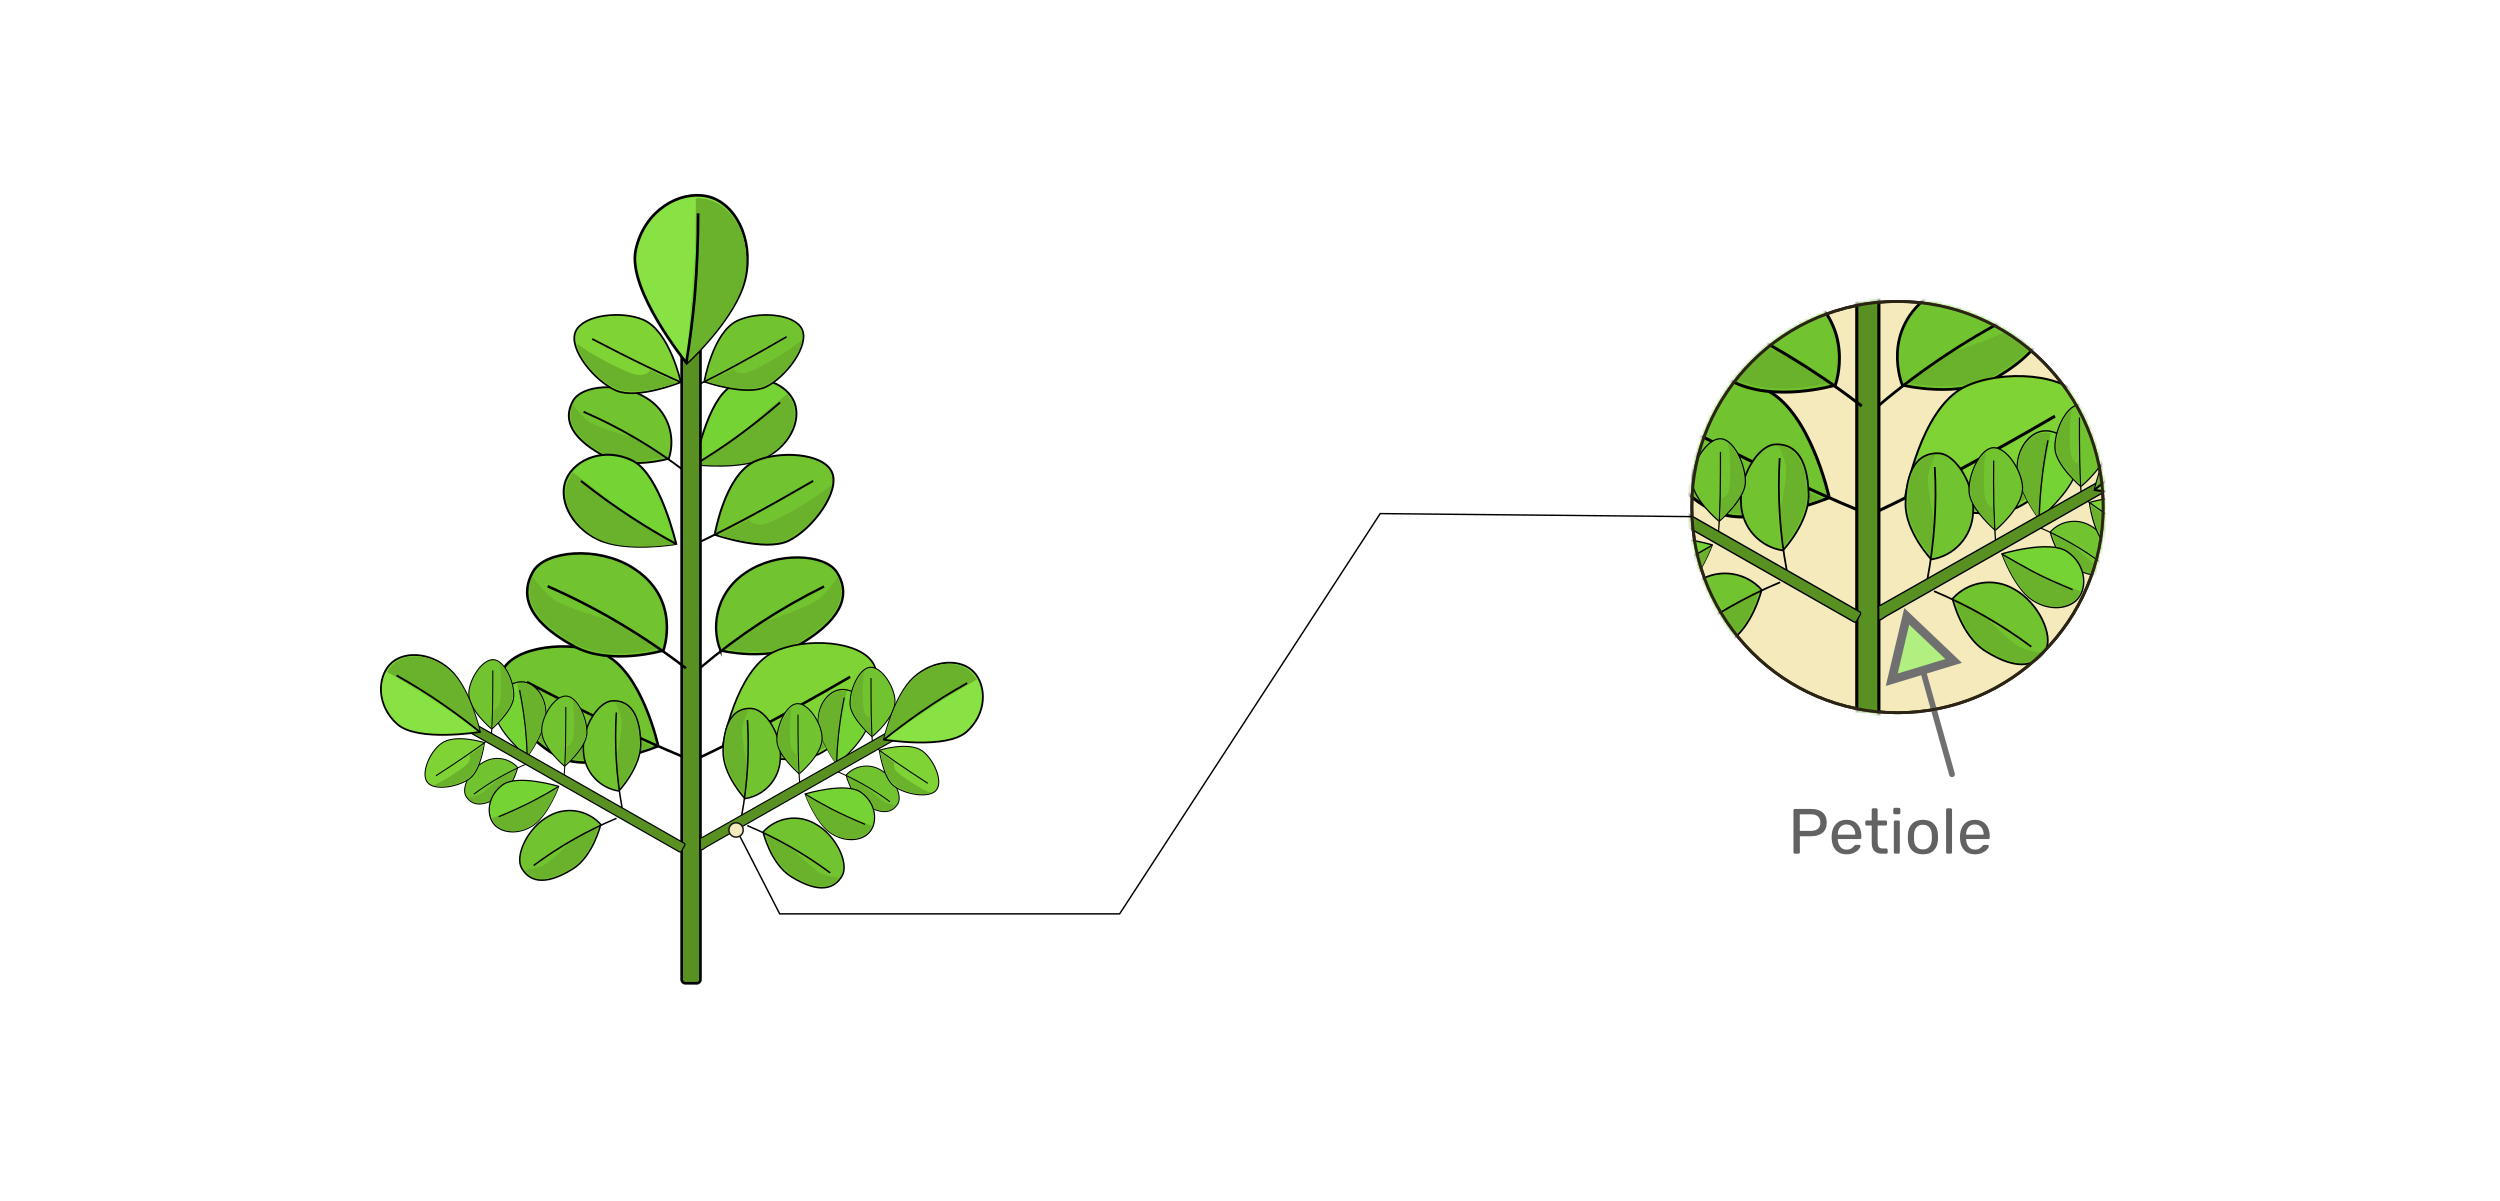 <svg width="860" height="413" viewBox="0 0 860 413" fill="none" xmlns="http://www.w3.org/2000/svg">
<g filter="url(#filter0_d)">
<path d="M850.75 3.796H3.75V403.796H850.75V3.796Z" fill="white"/>
</g>
<path d="M846.75 3.796H7.75V401.796H846.75V3.796Z" fill="white"/>
<path d="M247.81 223.767C247.81 223.767 264.787 227.923 275.836 221.267C291.592 211.735 291.966 203.108 287.85 196.786C283.734 190.464 267.25 189.656 256.594 196.944C252.268 199.723 249.033 203.908 247.433 208.794C245.833 213.68 245.966 218.969 247.81 223.768V223.767Z" fill="#71C430" stroke="black" stroke-width="0.81" stroke-miterlimit="10"/>
<path d="M249.15 222.979C252.065 223.59 266.088 226.17 275.58 220.438C289.366 212.087 290.942 204.446 288.106 198.557C286.351 201.254 284.275 203.728 281.922 205.923C277.983 209.114 260.258 214.746 260.258 214.746L249.15 222.979Z" fill="#6AB22B"/>
<path d="M240.937 229.695C253.921 218.675 268.208 209.289 283.478 201.748" stroke="black" stroke-width="0.81" stroke-miterlimit="10"/>
<path d="M230.064 157.788C230.064 157.788 216.691 161.727 207.651 156.823C194.712 149.796 194.161 143.037 197.194 137.759C200.227 132.481 213.344 131.338 222.088 136.735C225.637 138.791 228.368 142.008 229.821 145.843C231.274 149.679 231.36 153.898 230.064 157.789V157.788Z" fill="#71C430" stroke="black" stroke-width="0.65" stroke-miterlimit="10"/>
<path d="M228.982 157.198C226.682 157.809 215.589 160.369 207.83 156.154C196.465 150.009 195.008 143.963 197.052 139.177C198.546 141.262 200.285 143.16 202.232 144.829C205.423 147.229 219.78 151.053 219.78 151.053L228.982 157.198Z" fill="#6AB22B"/>
<path d="M235.759 162.259C224.983 153.981 213.228 147.062 200.759 141.659" stroke="black" stroke-width="0.65" stroke-miterlimit="10"/>
<path d="M263.926 157.139C255.295 161.807 239.086 159.781 239.086 159.781C239.086 159.781 243.163 137.368 251.786 132.72C260.409 128.072 269.511 131.4 272.781 137.368C276.051 143.336 272.548 152.491 263.926 157.139Z" fill="#75D334" stroke="black" stroke-width="0.66" stroke-miterlimit="10"/>
<path d="M272.253 137.72C271.829 136.945 271.314 136.224 270.717 135.573C265.123 140.339 247.476 155.263 239.5 159.763C242.021 160.019 255.827 161.279 263.528 157.124C272.016 152.648 275.404 143.628 272.253 137.72Z" fill="#6AB22B"/>
<path d="M268.355 138.449C263.274 142.841 257.996 147.016 252.599 150.916C248.225 154.025 243.74 156.979 239.145 159.779" fill="#75D334"/>
<path d="M268.355 138.449C263.274 142.841 257.996 147.016 252.599 150.916C248.225 154.025 243.74 156.979 239.145 159.779" stroke="black" stroke-width="0.66" stroke-miterlimit="10"/>
<path d="M205.546 185.5C215.137 190.128 232.607 187.115 232.607 187.115C232.607 187.115 227.072 163.026 217.481 158.399C207.89 153.772 198.141 157.867 194.95 164.485C191.759 171.103 195.955 180.891 205.546 185.5Z" fill="#75D334" stroke="black" stroke-width="0.71" stroke-miterlimit="10"/>
<path d="M195.561 164.938C195.99 164.077 196.512 163.265 197.117 162.516C203.439 167.416 223.291 182.644 232.174 187.216C229.436 187.63 214.449 189.658 205.98 185.562C196.545 181.049 192.429 171.418 195.561 164.938Z" fill="#6AB22B"/>
<path d="M199.834 165.45C205.547 169.967 211.456 174.207 217.559 178.17C222.444 181.347 227.446 184.328 232.566 187.111" fill="#75D334"/>
<path d="M199.834 165.45C205.547 169.967 211.456 174.207 217.559 178.17C222.444 181.347 227.446 184.328 232.566 187.111" stroke="black" stroke-width="0.71" stroke-miterlimit="10"/>
<path d="M271.287 186.031C263.055 189.97 245.861 183.924 245.861 183.924C245.861 183.924 249.249 163.796 259.372 158.852C267.624 154.913 283.006 155.701 286.137 162.318C289.268 168.935 279.539 182.013 271.287 186.031Z" fill="#71C430" stroke="black" stroke-width="0.68" stroke-miterlimit="10"/>
<path d="M279.736 165.43C265.319 173.8 251.474 181.422 238.928 187.291L279.736 165.43Z" fill="#75D334"/>
<path d="M279.736 165.43C265.319 173.8 251.474 181.422 238.928 187.291" stroke="black" stroke-width="0.68" stroke-miterlimit="10"/>
<path d="M271.011 185.361C277.727 182.092 285.467 173.071 285.979 166.671C283.261 169.822 265.831 180.32 262.069 180.457C258.307 180.594 257.776 178.684 257.776 178.684L247.2 184.139C247.2 184.139 263.291 189.123 271.011 185.361Z" fill="#6AB22B"/>
<path d="M193.451 260.95C204.421 265.677 226.44 256.657 226.44 256.657C226.44 256.657 220.827 230.68 207.356 224.85C196.386 220.123 176.556 222.15 172.756 230.955C168.956 239.76 182.482 256.204 193.451 260.95Z" fill="#71C430" stroke="black" stroke-width="0.89" stroke-miterlimit="10"/>
<path d="M181.242 234.638C200.504 244.663 218.977 253.738 235.659 260.638L181.242 234.638Z" fill="#75D334"/>
<path d="M181.242 234.638C200.504 244.663 218.977 253.738 235.659 260.638" stroke="black" stroke-width="0.89" stroke-miterlimit="10"/>
<path d="M193.787 260.045C184.865 256.106 174.25 244.898 173.206 236.608C176.928 240.547 200.206 253.171 205.131 253.053C210.056 252.935 210.606 250.493 210.606 250.493L224.706 256.953C224.706 256.953 204.048 264.476 193.787 260.045Z" fill="#6AB22B"/>
<path d="M281.508 259.493C270.833 264.693 248.578 256.755 248.578 256.755C248.578 256.755 252.97 230.699 266.087 224.318C276.762 219.118 296.535 220.218 300.711 228.789C304.887 237.36 292.198 254.293 281.508 259.493Z" fill="#7FD335" stroke="black" stroke-width="0.6" stroke-miterlimit="10"/>
<path d="M292.459 232.826C273.808 243.658 255.886 253.506 239.637 261.108L292.459 232.826Z" fill="#75D334"/>
<path d="M292.459 232.826C273.808 243.658 255.886 253.506 239.637 261.108" stroke="black" stroke-width="0.89" stroke-miterlimit="10"/>
<path d="M281.154 258.622C289.859 254.388 299.864 242.689 300.534 234.422C297.009 238.499 274.478 252.147 269.574 252.147C264.67 252.147 264.04 249.847 264.04 249.847L250.352 256.898C250.352 256.898 271.188 263.472 281.154 258.622Z" fill="#6AB22B"/>
<path d="M263.527 133.072C256.634 136.42 242.276 131.299 242.276 131.299C242.276 131.299 245.112 114.48 253.561 110.363C260.454 107.015 273.256 107.724 275.915 113.263C278.574 118.802 270.42 129.724 263.527 133.072Z" fill="#71C430" stroke="black" stroke-width="0.57" stroke-miterlimit="10"/>
<path d="M270.578 115.859C258.546 122.851 246.946 129.212 236.486 134.116L270.578 115.859Z" fill="#75D334"/>
<path d="M270.578 115.859C258.546 122.851 246.946 129.212 236.486 134.116" stroke="black" stroke-width="0.57" stroke-miterlimit="10"/>
<path d="M263.291 132.501C268.904 129.783 275.364 122.24 275.797 116.883C273.512 119.522 258.978 128.283 255.807 128.365C252.636 128.447 252.242 126.888 252.242 126.888L243.399 131.437C243.399 131.437 256.849 135.632 263.291 132.501Z" fill="#6AB22B"/>
<path d="M211.946 134.353C219.351 137.544 234.201 131.478 234.201 131.478C234.201 131.478 230.401 113.95 221.321 110.011C213.935 106.82 200.543 108.179 197.983 114.088C195.423 119.997 204.561 131.161 211.946 134.353Z" fill="#7FD335" stroke="black" stroke-width="0.6" stroke-miterlimit="10"/>
<path d="M203.714 116.607C216.693 123.382 229.16 129.507 240.425 134.155L203.714 116.607Z" fill="#75D334"/>
<path d="M203.714 116.607C216.693 123.382 229.16 129.507 240.425 134.155" stroke="black" stroke-width="0.6" stroke-miterlimit="10"/>
<path d="M212.182 133.781C206.155 131.181 198.982 123.581 198.396 118.025C200.759 120.585 216.515 129.113 219.824 129.034C223.133 128.955 223.524 127.301 223.524 127.301L233.017 131.673C233.017 131.673 219.096 136.735 212.182 133.781Z" fill="#6AB22B"/>
<path d="M239.687 110.974H235.767C235.066 110.974 234.497 111.542 234.497 112.244V336.982C234.497 337.683 235.066 338.252 235.767 338.252H239.687C240.388 338.252 240.957 337.683 240.957 336.982V112.244C240.957 111.542 240.388 110.974 239.687 110.974Z" fill="#589122" stroke="black" stroke-width="0.92" stroke-miterlimit="10"/>
<path d="M256.398 95.573C253.424 109.261 236.211 124.958 236.211 124.958C236.211 124.958 215.711 99.69 218.683 85.982C221.655 72.274 233.809 65.482 243.242 67.528C252.675 69.574 259.391 81.865 256.398 95.573Z" fill="#89E244" stroke="black" stroke-width="0.94" stroke-miterlimit="10"/>
<path d="M243.162 68.532C241.919 68.271 240.65 68.158 239.381 68.197C239.381 78.714 239.066 111.664 236.581 124.564C239.24 122.082 253.44 108.257 256.099 96.046C259.056 82.575 252.438 70.541 243.162 68.532Z" fill="#6AB22B"/>
<path d="M240.149 73.377C240.149 82.977 239.755 92.562 238.967 102.131C238.285 109.772 237.318 117.381 236.067 124.957" fill="#75D334"/>
<path d="M240.149 73.377C240.149 82.977 239.755 92.562 238.967 102.131C238.285 109.772 237.318 117.381 236.067 124.957" stroke="black" stroke-width="0.94" stroke-miterlimit="10"/>
<path d="M228.214 223.767C228.214 223.767 209.996 229.124 197.687 222.447C179.962 212.895 179.312 203.56 183.448 196.509C187.584 189.458 205.427 187.764 217.363 195.13C234.753 205.845 228.214 223.767 228.214 223.767Z" fill="#71C430" stroke="black" stroke-width="0.88" stroke-miterlimit="10"/>
<path d="M226.717 222.979C223.586 223.806 208.499 227.292 197.923 221.561C182.463 213.171 180.493 204.961 183.27 198.439C185.3 201.276 187.667 203.856 190.321 206.12C194.674 209.389 214.211 214.608 214.211 214.608L226.717 222.979Z" fill="#6AB22B"/>
<path d="M235.954 229.852C221.305 218.559 205.332 209.094 188.391 201.669" stroke="black" stroke-width="0.88" stroke-miterlimit="10"/>
<path d="M212.871 272.118C212.871 272.118 220.611 263.945 220.414 255.633C220.114 243.816 215.392 240.803 210.567 241.098C205.742 241.393 200.011 250.355 200.72 258.646C200.893 261.944 202.195 265.083 204.408 267.536C206.62 269.988 209.609 271.606 212.872 272.117L212.871 272.118Z" fill="#71C430" stroke="black" stroke-width="0.52" stroke-miterlimit="10"/>
<path d="M212.852 271.112C214.132 269.674 220.041 262.643 219.863 255.512C219.607 245.074 215.806 241.726 211.611 241.512C212.561 243.39 213.288 245.373 213.777 247.42C214.328 250.611 211.808 262.349 211.808 262.349L212.852 271.112Z" fill="#6AB22B"/>
<path d="M213.995 277.848C212.011 267.051 211.35 256.053 212.025 245.096" stroke="black" stroke-width="0.52" stroke-miterlimit="10"/>
<path d="M178.091 264.023C178.091 264.023 176.397 271.192 171.791 274.067C165.174 278.183 161.944 276.627 160.291 273.89C158.638 271.153 161.571 264.771 166.337 262.172C168.211 261.083 170.403 260.672 172.545 261.009C174.686 261.346 176.646 262.41 178.095 264.023H178.091Z" fill="#71C430" stroke="black" stroke-width="0.34" stroke-miterlimit="10"/>
<path d="M177.54 264.358C177.225 265.579 175.571 271.35 171.632 273.812C165.724 277.412 162.671 276.512 160.997 274.324C162.341 274.178 163.663 273.874 164.936 273.418C167.625 271.516 170.125 269.36 172.4 266.978L177.54 264.358Z" fill="#6AB22B"/>
<path d="M181.636 262.585C175.007 265.343 168.743 268.909 162.985 273.2" stroke="black" stroke-width="0.34" stroke-miterlimit="10"/>
<path d="M187.742 245.747C187.584 252.01 181.342 260.38 181.342 260.38C181.342 260.38 170.195 251.005 170.333 244.742C170.471 238.479 175.233 234.461 179.55 234.56C183.867 234.659 187.881 239.484 187.742 245.747Z" fill="#75D334" stroke="black" stroke-width="0.42" stroke-miterlimit="10"/>
<path d="M179.623 234.993C179.054 234.994 178.486 235.054 177.929 235.17C178.815 239.779 181.474 254.294 181.494 260.163C182.439 258.843 187.402 251.556 187.639 245.983C187.8 239.818 183.861 235.091 179.623 234.993Z" fill="#6AB22B"/>
<path d="M178.741 237.376C179.588 241.591 180.218 245.825 180.71 250.099C181.065 253.506 181.281 256.933 181.38 260.36" fill="#75D334"/>
<path d="M178.741 237.376C179.588 241.591 180.218 245.825 180.71 250.099C181.065 253.506 181.281 256.933 181.38 260.36" stroke="black" stroke-width="0.42" stroke-miterlimit="10"/>
<path d="M183.487 283.875C188.647 280.31 192.192 270.502 192.192 270.502C192.192 270.502 178.248 266.302 173.092 269.872C167.936 273.442 167.175 279.719 169.642 283.165C172.109 286.611 178.327 287.4 183.487 283.875Z" fill="#75D334" stroke="black" stroke-width="0.42" stroke-miterlimit="10"/>
<path d="M170.055 282.989C169.717 282.529 169.445 282.024 169.248 281.489C173.581 279.697 187.17 273.966 192.094 270.755C191.503 272.272 188.155 280.484 183.606 283.675C178.564 287.184 172.458 286.494 170.055 282.989Z" fill="#6AB22B"/>
<path d="M171.552 280.96C175.49 279.345 179.39 277.553 183.252 275.583C186.285 274.007 189.279 272.314 192.193 270.502" fill="#75D334"/>
<path d="M171.552 280.96C175.49 279.345 179.39 277.553 183.252 275.583C186.285 274.007 189.279 272.314 192.193 270.502" stroke="black" stroke-width="0.42" stroke-miterlimit="10"/>
<path d="M201.882 252.463C201.567 257.308 194.24 263.61 194.24 263.61C194.24 263.61 185.889 256.776 186.362 250.828C186.579 246.042 190.911 239.188 194.85 239.444C198.789 239.7 202.197 247.637 201.882 252.463Z" fill="#71C430" stroke="black" stroke-width="0.36" stroke-miterlimit="10"/>
<path d="M194.634 243.186C194.634 252.009 194.634 260.36 193.984 267.667L194.634 243.186Z" fill="#75D334"/>
<path d="M194.634 243.186C194.634 252.009 194.634 260.36 193.984 267.667" stroke="black" stroke-width="0.36" stroke-miterlimit="10"/>
<path d="M201.488 252.423C201.744 248.484 199.637 242.576 196.82 240.606C197.568 242.575 197.82 253.427 196.82 255.2C195.82 256.973 194.851 256.7 194.851 256.7L194.595 263C194.595 263 201.212 256.953 201.488 252.423Z" fill="#6AB22B"/>
<path d="M176.715 239.819C176.4 244.605 169.152 250.828 169.152 250.828C169.152 250.828 160.88 244.073 161.274 238.184C161.589 233.398 165.942 226.663 169.802 226.919C173.662 227.175 177.126 235.013 176.715 239.819Z" fill="#71C430" stroke="black" stroke-width="0.36" stroke-miterlimit="10"/>
<path d="M169.524 230.64C169.524 239.365 169.524 247.64 168.894 254.865L169.524 230.64Z" fill="#75D334"/>
<path d="M169.524 230.64C169.524 239.365 169.524 247.64 168.894 254.865" stroke="black" stroke-width="0.36" stroke-miterlimit="10"/>
<path d="M176.338 239.759C176.594 235.82 174.487 229.912 171.71 228.119C172.439 230.088 172.695 240.802 171.71 242.555C170.725 244.308 169.741 244.032 169.741 244.032L169.485 250.275C169.485 250.275 176.042 244.249 176.338 239.759Z" fill="#6AB22B"/>
<path d="M161.586 267.82C165.525 264.945 166.648 255.452 166.648 255.452C166.648 255.452 156.466 252.242 151.759 255.787C147.82 258.687 144.669 266.009 146.993 269.101C149.317 272.193 157.745 270.72 161.586 267.82Z" fill="#7FD335" stroke="black" stroke-width="0.36" stroke-miterlimit="10"/>
<path d="M149.966 266.859C157.312 262.132 164.146 257.484 169.877 253.073L149.966 266.859Z" fill="#75D334"/>
<path d="M149.966 266.859C157.312 262.132 164.146 257.484 169.877 253.073" stroke="black" stroke-width="0.36" stroke-miterlimit="10"/>
<path d="M161.37 267.528C158.258 269.891 152.192 271.349 149.1 270.069C151.207 269.537 160.247 263.924 161.193 262.191C162.139 260.458 161.37 259.828 161.37 259.828L166.43 256.184C166.43 256.184 164.93 264.834 161.37 267.528Z" fill="#6AB22B"/>
<path d="M159.143 247.302L158.03 249.254C157.872 249.532 157.969 249.886 158.247 250.045L233.639 293.013C233.918 293.172 234.272 293.075 234.43 292.796L235.543 290.844C235.702 290.566 235.605 290.212 235.326 290.053L159.934 247.085C159.656 246.926 159.302 247.023 159.143 247.302Z" fill="#589122" stroke="black" stroke-width="0.42" stroke-miterlimit="10"/>
<path d="M154.693 230.286C161.665 236.549 165.072 251.793 165.072 251.793C165.072 251.793 143.585 255.341 136.613 249.075C129.641 242.809 129.7 233.496 134.013 228.691C138.326 223.886 147.721 224.041 154.693 230.286Z" fill="#89E244" stroke="black" stroke-width="0.63" stroke-miterlimit="10"/>
<path d="M134.585 229.045C134.032 229.687 133.55 230.387 133.147 231.133C139.252 234.639 158.297 245.727 164.994 251.438C164.423 249.075 161.055 236.238 154.871 230.638C148.036 224.476 138.819 224.378 134.585 229.045Z" fill="#6AB22B"/>
<path d="M136.436 232.354C142.029 235.505 147.485 238.912 152.743 242.576C156.958 245.491 161.074 248.583 165.072 251.813" fill="#75D334"/>
<path d="M136.436 232.354C142.029 235.505 147.485 238.912 152.743 242.576C156.958 245.491 161.074 248.583 165.072 251.813" stroke="black" stroke-width="0.63" stroke-miterlimit="10"/>
<path d="M206.668 283.599C206.668 283.599 204.068 294.569 197.018 298.941C186.918 305.224 181.873 302.88 179.45 298.665C177.027 294.45 181.419 284.765 188.707 280.782C191.568 279.115 194.916 278.485 198.188 278.998C201.46 279.511 204.454 281.136 206.668 283.599Z" fill="#71C430" stroke="black" stroke-width="0.52" stroke-miterlimit="10"/>
<path d="M205.821 284.131C205.329 286.002 202.69 294.786 196.621 298.567C187.758 304.082 182.835 302.683 180.392 299.335C182.455 299.119 184.485 298.656 186.438 297.956C189.392 296.676 197.822 288.109 197.822 288.109L205.821 284.131Z" fill="#6AB22B"/>
<path d="M212.084 281.492C201.952 285.727 192.375 291.183 183.566 297.74" stroke="black" stroke-width="0.52" stroke-miterlimit="10"/>
<path d="M256.274 274.737C256.274 274.737 248.534 266.564 248.731 258.252C249.031 246.435 253.753 243.422 258.578 243.717C263.403 244.012 269.134 252.974 268.425 261.265C268.252 264.564 266.95 267.702 264.738 270.155C262.526 272.608 259.538 274.226 256.274 274.737Z" fill="#71C430" stroke="black" stroke-width="0.52" stroke-miterlimit="10"/>
<path d="M256.298 273.732C255.018 272.294 249.109 265.263 249.287 258.132C249.543 247.694 253.344 244.346 257.539 244.132C256.588 246.01 255.862 247.993 255.373 250.04C254.822 253.231 257.343 264.969 257.343 264.969L256.298 273.732Z" fill="#6AB22B"/>
<path d="M255.156 280.465C257.14 269.668 257.801 258.669 257.125 247.712" stroke="black" stroke-width="0.52" stroke-miterlimit="10"/>
<path d="M291.06 266.642C291.06 266.642 292.754 273.811 297.36 276.686C303.977 280.802 307.207 279.246 308.86 276.509C310.513 273.772 307.58 267.39 302.814 264.791C300.94 263.702 298.749 263.292 296.608 263.63C294.468 263.967 292.509 265.03 291.06 266.642Z" fill="#71C430" stroke="black" stroke-width="0.34" stroke-miterlimit="10"/>
<path d="M291.612 266.997C291.927 268.197 293.581 273.969 297.619 276.431C303.429 280.031 306.58 279.131 308.254 276.943C306.91 276.797 305.588 276.493 304.315 276.037C301.626 274.135 299.126 271.979 296.851 269.597L291.612 266.997Z" fill="#6AB22B"/>
<path d="M287.515 265.204C294.144 267.963 300.408 271.528 306.165 275.82" stroke="black" stroke-width="0.34" stroke-miterlimit="10"/>
<path d="M281.504 248.366C281.662 254.629 287.904 262.999 287.904 262.999C287.904 262.999 299.051 253.624 298.913 247.361C298.775 241.098 294.013 237.08 289.696 237.179C285.379 237.278 281.272 242.103 281.504 248.366Z" fill="#75D334" stroke="black" stroke-width="0.42" stroke-miterlimit="10"/>
<path d="M289.524 237.612C290.093 237.613 290.661 237.673 291.218 237.789C290.332 242.398 287.673 256.913 287.653 262.782C286.708 261.462 281.646 254.195 281.508 248.602C281.351 242.437 285.29 237.71 289.524 237.612Z" fill="#6AB22B"/>
<path d="M290.411 239.995C289.564 244.21 288.934 248.444 288.442 252.718C288.088 256.125 287.871 259.552 287.772 262.979" fill="#75D334"/>
<path d="M290.411 239.995C289.564 244.21 288.934 248.444 288.442 252.718C288.088 256.125 287.871 259.552 287.772 262.979" stroke="black" stroke-width="0.42" stroke-miterlimit="10"/>
<path d="M285.669 286.495C280.509 282.93 276.964 273.122 276.964 273.122C276.964 273.122 290.908 268.922 296.064 272.492C301.22 276.062 301.972 282.241 299.511 285.786C297.05 289.331 290.824 290.055 285.669 286.495Z" fill="#75D334" stroke="black" stroke-width="0.42" stroke-miterlimit="10"/>
<path d="M299.096 285.609C299.428 285.148 299.693 284.643 299.884 284.109C295.551 282.317 281.962 276.586 277.038 273.375C277.629 274.892 280.977 283.104 285.526 286.295C290.588 289.804 296.693 289.114 299.096 285.609Z" fill="#6AB22B"/>
<path d="M297.599 283.58C293.66 281.965 289.76 280.173 285.899 278.203C282.866 276.627 279.872 274.934 276.958 273.122" fill="#75D334"/>
<path d="M297.599 283.58C293.66 281.965 289.76 280.173 285.899 278.203C282.866 276.627 279.872 274.934 276.958 273.122" stroke="black" stroke-width="0.42" stroke-miterlimit="10"/>
<path d="M267.268 255.08C267.583 259.925 274.91 266.227 274.91 266.227C274.91 266.227 283.261 259.393 282.788 253.445C282.473 248.6 278.081 241.805 274.181 242.061C270.281 242.317 266.953 250.257 267.268 255.08Z" fill="#71C430" stroke="black" stroke-width="0.36" stroke-miterlimit="10"/>
<path d="M274.516 245.825C274.516 254.625 274.516 262.979 275.166 270.306L274.516 245.825Z" fill="#75D334"/>
<path d="M274.516 245.825C274.516 254.625 274.516 262.979 275.166 270.306" stroke="black" stroke-width="0.36" stroke-miterlimit="10"/>
<path d="M267.721 255.042C267.465 251.103 269.572 245.195 272.389 243.225C271.641 245.194 271.389 256.066 272.389 257.819C273.389 259.572 274.358 259.319 274.358 259.319L274.614 265.619C274.614 265.619 267.938 259.572 267.721 255.042Z" fill="#6AB22B"/>
<path d="M292.438 242.438C292.753 247.224 300.001 253.447 300.001 253.447C300.001 253.447 308.273 246.692 307.879 240.803C307.564 236.017 303.211 229.282 299.351 229.538C295.491 229.794 292.123 237.632 292.438 242.438Z" fill="#71C430" stroke="black" stroke-width="0.36" stroke-miterlimit="10"/>
<path d="M299.627 233.259C299.627 241.984 299.627 250.259 300.257 257.484L299.627 233.259Z" fill="#75D334"/>
<path d="M299.627 233.259C299.627 241.984 299.627 250.259 300.257 257.484" stroke="black" stroke-width="0.36" stroke-miterlimit="10"/>
<path d="M292.813 242.379C292.557 238.44 294.664 232.532 297.441 230.739C296.712 232.708 296.456 243.422 297.441 245.175C298.426 246.928 299.41 246.652 299.41 246.652L299.666 252.895C299.666 252.895 293.109 246.869 292.813 242.379Z" fill="#6AB22B"/>
<path d="M307.565 270.443C303.725 267.568 302.503 258.075 302.503 258.075C302.503 258.075 312.685 254.865 317.392 258.41C321.232 261.31 324.482 268.632 322.158 271.724C319.834 274.816 311.405 273.338 307.565 270.443Z" fill="#7FD335" stroke="black" stroke-width="0.36" stroke-miterlimit="10"/>
<path d="M319.184 269.478C311.838 264.751 305.004 260.103 299.273 255.692L319.184 269.478Z" fill="#75D334"/>
<path d="M319.184 269.478C311.838 264.751 305.004 260.103 299.273 255.692" stroke="black" stroke-width="0.36" stroke-miterlimit="10"/>
<path d="M307.82 270.148C310.932 272.511 316.998 273.969 320.09 272.689C317.983 272.157 308.943 266.544 307.997 264.811C307.051 263.078 307.797 262.389 307.797 262.389L302.735 258.745C302.735 258.745 304.216 267.45 307.82 270.148Z" fill="#6AB22B"/>
<path d="M240.917 288.957V292.282C241.217 292.794 242.65 291.553 243.162 291.258L310.518 252.892C310.644 252.821 310.754 252.725 310.843 252.611C310.932 252.497 310.997 252.367 311.036 252.228C311.074 252.088 311.085 251.943 311.067 251.8C311.049 251.656 311.003 251.518 310.932 251.392L310.321 250.328C310.25 250.202 310.154 250.092 310.04 250.003C309.926 249.914 309.796 249.849 309.657 249.81C309.518 249.772 309.372 249.761 309.229 249.779C309.085 249.797 308.947 249.843 308.821 249.914L241.859 287.925C241.173 288.228 240.602 288.445 240.917 288.957Z" fill="#589122" stroke="black" stroke-width="0.4" stroke-miterlimit="10"/>
<path d="M314.457 232.924C307.485 239.187 304.078 254.431 304.078 254.431C304.078 254.431 325.565 257.976 332.537 251.713C339.509 245.45 339.45 236.134 335.137 231.329C330.824 226.524 321.429 226.661 314.457 232.924Z" fill="#89E244" stroke="black" stroke-width="0.63" stroke-miterlimit="10"/>
<path d="M334.566 231.664C335.119 232.306 335.601 233.006 336.004 233.752C329.899 237.258 310.854 248.346 304.157 254.057C304.728 251.694 308.096 238.857 314.28 233.257C321.114 227.095 330.331 226.957 334.566 231.664Z" fill="#6AB22B"/>
<path d="M332.718 234.973C327.125 238.124 321.669 241.531 316.411 245.195C312.196 248.136 308.087 251.215 304.082 254.432" fill="#75D334"/>
<path d="M332.718 234.973C327.125 238.124 321.669 241.531 316.411 245.195C312.196 248.136 308.087 251.215 304.082 254.432" stroke="black" stroke-width="0.63" stroke-miterlimit="10"/>
<path d="M262.483 286.218C262.483 286.218 265.083 297.188 272.133 301.56C282.233 307.843 287.278 305.499 289.701 301.284C292.124 297.069 287.732 287.384 280.444 283.401C277.583 281.733 274.234 281.103 270.962 281.616C267.691 282.129 264.696 283.754 262.482 286.217L262.483 286.218Z" fill="#71C430" stroke="black" stroke-width="0.52" stroke-miterlimit="10"/>
<path d="M263.33 286.75C263.822 288.719 266.461 297.405 272.53 301.186C281.393 306.701 286.218 305.302 288.759 301.954C286.696 301.738 284.666 301.275 282.713 300.575C279.759 299.295 271.329 290.728 271.329 290.728L263.33 286.75Z" fill="#6AB22B"/>
<path d="M257.067 284.013C267.199 288.248 276.776 293.704 285.585 300.261" stroke="black" stroke-width="0.52" stroke-miterlimit="10"/>
<path d="M652.736 245.175C691.807 245.175 723.48 213.502 723.48 174.431C723.48 135.36 691.807 103.687 652.736 103.687C613.665 103.687 581.992 135.36 581.992 174.431C581.992 213.502 613.665 245.175 652.736 245.175Z" fill="#F4EABC" stroke="#2B2414" stroke-miterlimit="10"/>
<mask id="mask0" mask-type="alpha" maskUnits="userSpaceOnUse" x="581" y="103" width="143" height="143">
<path d="M652.736 245.175C691.807 245.175 723.48 213.502 723.48 174.431C723.48 135.36 691.807 103.687 652.736 103.687C613.665 103.687 581.992 135.36 581.992 174.431C581.992 213.502 613.665 245.175 652.736 245.175Z" fill="#F4EABC" stroke="#2B2414" stroke-miterlimit="10"/>
</mask>
<g mask="url(#mask0)">
<path d="M654.411 132.481C654.411 132.481 674.362 137.381 687.361 129.546C705.973 118.34 706.327 108.177 701.502 100.772C696.677 93.367 677.376 92.421 664.732 100.93C646.434 113.417 654.411 132.481 654.411 132.481Z" fill="#71C430" stroke="black" stroke-width="0.95" stroke-miterlimit="10"/>
<path d="M655.966 131.555C659.413 132.284 675.897 135.317 687.066 128.581C703.393 118.734 705.126 109.772 701.798 102.84C699.74 106.016 697.3 108.926 694.531 111.506C690.001 115.268 669.105 121.964 669.105 121.964L655.966 131.555Z" fill="#6AB22B"/>
<path d="M646.316 139.453C661.609 126.502 678.429 115.469 696.4 106.602" stroke="black" stroke-width="0.95" stroke-miterlimit="10"/>
<path d="M590.461 176.223C603.361 181.797 629.261 171.181 629.261 171.181C629.261 171.181 622.661 140.634 606.809 133.761C593.909 128.187 570.59 130.57 566.1 140.93C561.61 151.29 577.561 170.649 590.461 176.223Z" fill="#71C430" stroke="black" stroke-width="1.05" stroke-miterlimit="10"/>
<path d="M576.104 145.283C598.753 157.1 620.476 167.755 640.112 175.869L576.104 145.283Z" fill="#75D334"/>
<path d="M576.104 145.283C598.753 157.1 620.476 167.755 640.112 175.869" stroke="black" stroke-width="1.05" stroke-miterlimit="10"/>
<path d="M590.855 175.14C580.358 170.61 567.87 157.414 566.65 147.567C571.022 152.195 598.418 167.045 604.208 166.907C609.998 166.769 610.648 163.894 610.648 163.894L627.211 171.494C627.211 171.494 602.928 180.379 590.855 175.14Z" fill="#6AB22B"/>
<path d="M694.056 174.53C681.51 180.635 655.336 171.202 655.336 171.202C655.336 171.202 660.496 140.577 675.917 133.053C688.463 126.948 711.722 128.247 716.646 138.331C721.57 148.415 706.626 168.409 694.056 174.53Z" fill="#7FD335" stroke="black" stroke-width="0.71" stroke-miterlimit="10"/>
<path d="M706.917 143.156C684.977 155.899 663.904 167.479 644.78 176.421L706.917 143.156Z" fill="#75D334"/>
<path d="M706.917 143.156C684.977 155.899 663.904 167.479 644.78 176.421" stroke="black" stroke-width="1.04" stroke-miterlimit="10"/>
<path d="M693.623 173.486C703.845 168.523 715.642 154.776 716.41 145.027C712.274 149.833 685.765 165.805 679.994 165.943C674.223 166.081 673.436 163.324 673.436 163.324L657.345 171.617C657.345 171.617 681.885 179.217 693.623 173.486Z" fill="#6AB22B"/>
<path d="M644.835 -0.163H640.233C639.405 -0.163 638.733 0.508 638.733 1.337V265.675C638.733 266.503 639.405 267.175 640.233 267.175H644.835C645.664 267.175 646.335 266.503 646.335 265.675V1.337C646.335 0.508 645.664 -0.163 644.835 -0.163Z" fill="#589122" stroke="black" stroke-width="1.08" stroke-miterlimit="10"/>
<path d="M631.348 132.504C631.348 132.504 609.94 138.804 595.448 130.948C574.705 119.72 573.784 108.73 578.703 100.438C583.622 92.146 604.563 90.158 618.584 98.804C639.029 111.428 631.348 132.504 631.348 132.504Z" fill="#71C430" stroke="black" stroke-width="1.03" stroke-miterlimit="10"/>
<path d="M629.594 131.576C625.894 132.541 608.166 136.638 595.719 129.902C577.541 120.055 575.219 110.384 578.486 102.702C580.878 106.037 583.662 109.072 586.778 111.742C591.899 115.582 614.878 121.727 614.878 121.727L629.594 131.576Z" fill="#6AB22B"/>
<path d="M640.446 139.69C623.228 126.39 604.443 115.251 584.513 106.524" stroke="black" stroke-width="1.03" stroke-miterlimit="10"/>
<path d="M613.307 189.36C613.307 189.36 622.407 179.749 622.17 169.98C621.835 155.98 616.262 152.55 610.57 152.88C604.878 153.21 598.142 163.774 598.929 173.525C599.135 177.416 600.679 181.118 603.298 184.003C605.918 186.888 609.454 188.78 613.307 189.36Z" fill="#71C430" stroke="black" stroke-width="0.61" stroke-miterlimit="10"/>
<path d="M613.287 188.197C614.787 186.503 621.736 178.231 621.539 169.841C621.239 157.551 616.753 153.711 611.829 153.376C612.946 155.542 613.793 157.837 614.35 160.21C615.02 163.952 612.05 177.758 612.05 177.758L613.287 188.197Z" fill="#6AB22B"/>
<path d="M614.627 196.115C612.247 183.421 611.434 170.484 612.204 157.592" stroke="black" stroke-width="0.61" stroke-miterlimit="10"/>
<path d="M583.726 158.34C583.568 165.726 576.203 175.553 576.203 175.553C576.203 175.553 563.086 164.544 563.263 157.178C563.44 149.812 569.034 145.066 574.115 145.184C579.196 145.302 583.902 150.974 583.726 158.34Z" fill="#75D334" stroke="black" stroke-width="0.49" stroke-miterlimit="10"/>
<path d="M574.193 145.696C573.531 145.69 572.87 145.763 572.224 145.913C573.248 151.349 576.38 168.385 576.399 175.298C577.522 173.762 583.469 165.198 583.627 158.636C583.805 151.388 579.176 145.814 574.193 145.696Z" fill="#6AB22B"/>
<path d="M578.722 203.204C584.808 199.009 588.983 187.448 588.983 187.448C588.983 187.448 572.577 182.524 566.511 186.7C560.445 190.876 559.559 198.162 562.454 202.456C565.349 206.75 572.657 207.38 578.722 203.204Z" fill="#75D334" stroke="black" stroke-width="0.49" stroke-miterlimit="10"/>
<path d="M562.928 202.161C562.556 201.608 562.252 201.013 562.022 200.388C567.122 198.281 583.096 191.545 588.886 187.764C588.197 189.556 584.317 199.226 578.901 202.949C572.992 207.085 565.764 206.277 562.928 202.161Z" fill="#6AB22B"/>
<path d="M564.701 199.759C569.389 197.868 573.984 195.761 578.487 193.437C582.071 191.586 585.597 189.498 589.024 187.529" fill="#75D334"/>
<path d="M564.701 199.759C569.389 197.868 573.984 195.761 578.487 193.437C582.071 191.586 585.597 189.498 589.024 187.529" stroke="black" stroke-width="0.49" stroke-miterlimit="10"/>
<path d="M600.387 166.257C600.013 171.949 591.387 179.357 591.387 179.357C591.387 179.357 581.54 171.322 582.012 164.33C582.386 158.638 587.546 150.544 592.112 150.938C596.678 151.332 600.742 160.566 600.387 166.257Z" fill="#71C430" stroke="black" stroke-width="0.43" stroke-miterlimit="10"/>
<path d="M591.84 155.445C591.84 165.804 591.84 175.652 591.072 184.239L591.84 155.445Z" fill="#75D334"/>
<path d="M591.84 155.445C591.84 165.804 591.84 175.652 591.072 184.239" stroke="black" stroke-width="0.43" stroke-miterlimit="10"/>
<path d="M599.915 166.198C600.23 161.57 597.729 154.598 594.42 152.412C595.287 154.854 595.602 167.498 594.42 169.566C593.238 171.634 592.155 171.339 592.155 171.339L591.84 178.744C591.84 178.744 599.58 171.536 599.915 166.198Z" fill="#6AB22B"/>
<path d="M550.122 160.171L548.816 162.463C548.627 162.794 548.743 163.215 549.074 163.404L637.725 213.928C638.056 214.117 638.477 214.002 638.666 213.671L639.972 211.379C640.161 211.048 640.045 210.626 639.714 210.437L551.063 159.913C550.732 159.724 550.311 159.84 550.122 160.171Z" fill="#589122" stroke="black" stroke-width="0.49" stroke-miterlimit="10"/>
<path d="M606 202.871C606 202.871 602.947 215.771 594.656 220.931C582.839 228.317 576.832 225.54 573.996 220.596C571.16 215.652 576.281 204.249 584.868 199.542C588.237 197.585 592.177 196.847 596.025 197.453C599.874 198.06 603.396 199.973 606 202.871Z" fill="#71C430" stroke="black" stroke-width="0.61" stroke-miterlimit="10"/>
<path d="M605.016 203.501C604.425 205.687 601.316 216.047 594.184 220.478C583.765 226.958 578.093 225.323 575.1 221.384C577.529 221.137 579.917 220.587 582.21 219.749C585.696 218.249 595.622 208.188 595.622 208.188L605.016 203.501Z" fill="#6AB22B"/>
<path d="M612.382 200.29C600.486 205.263 589.242 211.672 578.901 219.374" stroke="black" stroke-width="0.61" stroke-miterlimit="10"/>
<path d="M664.356 192.452C664.356 192.452 655.256 182.821 655.493 173.052C655.828 159.069 661.401 155.622 667.093 155.952C672.785 156.282 679.52 166.843 678.733 176.592C678.522 180.484 676.978 184.185 674.36 187.073C671.741 189.961 668.209 191.861 664.356 192.452Z" fill="#71C430" stroke="black" stroke-width="0.61" stroke-miterlimit="10"/>
<path d="M664.376 191.27C662.876 189.576 655.927 181.304 656.124 172.914C656.424 160.644 660.91 156.804 665.834 156.449C664.717 158.629 663.871 160.937 663.313 163.323C662.643 167.065 665.613 180.871 665.613 180.871L664.376 191.27Z" fill="#6AB22B"/>
<path d="M663.037 199.188C665.451 186.498 666.297 173.561 665.558 160.665" stroke="black" stroke-width="0.61" stroke-miterlimit="10"/>
<path d="M705.262 183.019C705.262 183.019 707.231 191.468 712.687 194.836C720.466 199.681 724.346 197.869 726.217 194.619C728.088 191.369 724.701 183.925 719.087 180.833C716.884 179.549 714.304 179.065 711.785 179.463C709.266 179.862 706.962 181.118 705.262 183.019Z" fill="#71C430" stroke="black" stroke-width="0.4" stroke-miterlimit="10"/>
<path d="M705.912 183.333C706.286 184.771 708.312 191.546 712.982 194.441C719.816 198.695 723.519 197.612 725.488 195.032C723.902 194.866 722.341 194.508 720.84 193.968C718.555 192.983 712.056 186.405 712.056 186.405L705.912 183.333Z" fill="#6AB22B"/>
<path d="M701.008 181.226C708.812 184.483 716.187 188.685 722.968 193.736" stroke="black" stroke-width="0.4" stroke-miterlimit="10"/>
<path d="M693.916 161.354C694.093 168.72 701.459 178.548 701.459 178.548C701.459 178.548 714.576 167.539 714.399 160.173C714.222 152.807 708.63 148.077 703.549 148.198C698.468 148.319 693.76 154.067 693.916 161.354Z" fill="#75D334" stroke="black" stroke-width="0.49" stroke-miterlimit="10"/>
<path d="M703.474 148.789C704.136 148.777 704.797 148.844 705.443 148.989C704.419 154.425 701.287 171.481 701.268 178.389C700.145 176.833 694.198 168.266 694.04 161.707C693.859 154.461 698.468 148.887 703.474 148.789Z" fill="#6AB22B"/>
<path d="M704.494 151.507C703.509 156.45 702.761 161.354 702.249 166.475C701.835 170.414 701.56 174.511 701.461 178.548" fill="#75D334"/>
<path d="M704.494 151.507C703.509 156.45 702.761 161.354 702.249 166.475C701.835 170.414 701.56 174.511 701.461 178.548" stroke="black" stroke-width="0.49" stroke-miterlimit="10"/>
<path d="M698.92 206.277C692.854 202.102 688.679 190.522 688.679 190.522C688.679 190.522 705.065 185.579 711.151 189.774C717.237 193.969 718.103 201.217 715.208 205.412C712.313 209.607 704.947 210.472 698.92 206.277Z" fill="#75D334" stroke="black" stroke-width="0.49" stroke-miterlimit="10"/>
<path d="M714.795 205.234C715.174 204.686 715.479 204.09 715.701 203.461C710.601 201.354 694.628 194.638 688.837 190.837C689.526 192.629 693.406 202.299 698.803 206.037C704.711 210.158 711.9 209.35 714.795 205.234Z" fill="#6AB22B"/>
<path d="M712.963 202.85C708.276 200.881 703.687 198.911 699.177 196.528C695.593 194.559 692.067 192.589 688.64 190.62" fill="#75D334"/>
<path d="M712.963 202.85C708.276 200.881 703.687 198.911 699.177 196.528C695.593 194.559 692.067 192.589 688.64 190.62" stroke="black" stroke-width="0.49" stroke-miterlimit="10"/>
<path d="M677.374 169.334C677.748 175.046 686.374 182.451 686.374 182.451C686.374 182.451 696.221 174.416 695.749 167.404C695.375 161.712 690.215 153.716 685.626 154.012C681.037 154.308 676.921 163.634 677.374 169.334Z" fill="#71C430" stroke="black" stroke-width="0.43" stroke-miterlimit="10"/>
<path d="M685.824 158.439C685.724 168.798 685.824 178.626 686.572 187.233L685.824 158.439Z" fill="#75D334"/>
<path d="M685.824 158.439C685.724 168.798 685.824 178.626 686.572 187.233" stroke="black" stroke-width="0.43" stroke-miterlimit="10"/>
<path d="M677.729 169.231C677.429 164.583 679.935 157.631 683.244 155.445C682.377 157.867 682.062 170.531 683.244 172.599C684.426 174.667 685.509 174.372 685.509 174.372L685.824 181.758C685.824 181.758 678.083 174.608 677.729 169.231Z" fill="#6AB22B"/>
<path d="M706.916 154.441C707.29 160.093 715.816 167.42 715.816 167.42C715.816 167.42 725.545 159.542 725.116 152.55C724.742 146.898 719.621 138.98 715.091 139.276C710.561 139.572 706.522 148.808 706.916 154.441Z" fill="#71C430" stroke="black" stroke-width="0.42" stroke-miterlimit="10"/>
<path d="M715.326 143.629C715.326 153.89 715.326 163.619 716.094 172.129L715.326 143.629Z" fill="#75D334"/>
<path d="M715.326 143.629C715.326 153.89 715.326 163.619 716.094 172.129" stroke="black" stroke-width="0.42" stroke-miterlimit="10"/>
<path d="M707.331 154.401C707.031 149.812 709.517 142.919 712.786 140.615C711.919 143.015 711.604 155.544 712.786 157.592C713.968 159.64 715.031 159.345 715.031 159.345L715.346 166.671C715.346 166.671 707.685 159.66 707.331 154.401Z" fill="#6AB22B"/>
<path d="M724.641 187.41C720.133 184.003 718.733 172.856 718.733 172.856C718.733 172.856 730.727 169.075 736.261 173.25C740.791 176.657 744.592 185.264 741.874 188.907C739.156 192.55 729.191 190.896 724.641 187.41Z" fill="#7FD335" stroke="black" stroke-width="0.42" stroke-miterlimit="10"/>
<path d="M738.428 186.268C729.801 180.71 721.747 175.239 715.011 170L738.428 186.268Z" fill="#75D334"/>
<path d="M738.428 186.268C729.801 180.71 721.747 175.239 715.011 170" stroke="black" stroke-width="0.42" stroke-miterlimit="10"/>
<path d="M724.977 187.055C728.64 189.832 735.77 191.545 739.413 190.029C736.931 189.418 726.296 182.821 725.193 180.753C724.09 178.685 724.957 177.917 724.957 177.917L719.049 173.643C719.049 173.643 720.703 183.884 724.977 187.055Z" fill="#6AB22B"/>
<path d="M646.276 209.173V213.112C646.611 213.742 648.245 212.285 648.915 211.93L728.128 166.789C728.275 166.705 728.403 166.593 728.507 166.46C728.61 166.326 728.685 166.174 728.729 166.011C728.773 165.848 728.785 165.678 728.763 165.511C728.741 165.343 728.686 165.182 728.601 165.036L727.892 163.776C727.809 163.629 727.697 163.501 727.563 163.398C727.43 163.295 727.277 163.219 727.114 163.175C726.951 163.131 726.781 163.12 726.614 163.142C726.447 163.164 726.285 163.218 726.139 163.303L647.239 208.01C646.592 208.329 645.863 208.622 646.276 209.173Z" fill="#589122" stroke="black" stroke-width="0.47" stroke-miterlimit="10"/>
<path d="M732.796 143.274C724.583 150.639 720.585 168.566 720.585 168.566C720.585 168.566 745.853 172.741 754.066 165.375C762.279 158.009 762.18 147.059 757.099 141.387C752.018 135.715 740.989 135.908 732.796 143.274Z" fill="#89E244" stroke="black" stroke-width="0.74" stroke-miterlimit="10"/>
<path d="M756.429 141.797C757.089 142.541 757.657 143.361 758.123 144.239C750.954 148.355 728.581 161.393 720.703 168.109C721.373 165.332 725.292 150.246 732.52 143.668C740.634 136.42 751.447 136.243 756.429 141.797Z" fill="#6AB22B"/>
<path d="M754.184 145.598C747.619 149.301 741.225 153.312 735.001 157.632C730.038 161.059 725.204 164.676 720.501 168.484" fill="#75D334"/>
<path d="M754.184 145.598C747.619 149.301 741.225 153.312 735.001 157.632C730.038 161.059 725.204 164.676 720.501 168.484" stroke="black" stroke-width="0.74" stroke-miterlimit="10"/>
<path d="M671.663 205.963C671.663 205.963 674.696 218.843 683.007 224.003C694.824 231.408 700.831 228.631 703.667 223.688C706.503 218.745 701.367 207.322 692.795 202.634C689.426 200.676 685.486 199.938 681.638 200.545C677.789 201.151 674.266 203.064 671.662 205.962L671.663 205.963Z" fill="#71C430" stroke="black" stroke-width="0.61" stroke-miterlimit="10"/>
<path d="M672.648 206.652C673.239 208.858 676.331 219.198 683.46 223.629C693.898 230.109 699.57 228.474 702.56 224.535C700.134 224.285 697.747 223.742 695.45 222.92C691.964 221.404 682.038 211.359 682.038 211.359L672.648 206.652Z" fill="#6AB22B"/>
<path d="M665.282 203.363C677.179 208.342 688.423 214.756 698.763 222.463" stroke="black" stroke-width="0.61" stroke-miterlimit="10"/>
</g>
<path d="M671.485 266.347L659.629 224.042" stroke="#707070" stroke-width="2" stroke-miterlimit="10" stroke-linecap="round"/>
<path d="M655.967 212.009L650.787 233.831L672.077 227.371L655.967 212.009Z" fill="#B1EF81"/>
<path d="M669.221 226.701L652.815 231.683L656.754 214.864L669.182 226.683L669.221 226.701ZM674.893 228.022L655.08 209.153L648.699 235.977L674.893 228.022Z" fill="#707070"/>
<path d="M617.46 293.673C617.313 293.673 617.189 293.629 617.086 293.541C616.998 293.438 616.954 293.314 616.954 293.167V278.801C616.954 278.64 616.998 278.515 617.086 278.427C617.189 278.324 617.313 278.273 617.46 278.273H623.048C624.705 278.273 626.011 278.676 626.964 279.483C627.917 280.29 628.394 281.456 628.394 282.981C628.394 284.506 627.917 285.672 626.964 286.479C626.025 287.271 624.72 287.667 623.048 287.667H619.154V293.167C619.154 293.314 619.103 293.438 619 293.541C618.897 293.629 618.773 293.673 618.626 293.673H617.46ZM622.938 285.819C624.009 285.819 624.815 285.577 625.358 285.093C625.915 284.609 626.194 283.905 626.194 282.981C626.194 282.057 625.923 281.353 625.38 280.869C624.837 280.37 624.023 280.121 622.938 280.121H619.132V285.819H622.938ZM635.209 293.893C633.698 293.893 632.488 293.431 631.579 292.507C630.684 291.568 630.193 290.292 630.105 288.679L630.083 287.931L630.105 287.205C630.208 285.621 630.706 284.36 631.601 283.421C632.51 282.482 633.706 282.013 635.187 282.013C636.815 282.013 638.076 282.534 638.971 283.575C639.866 284.602 640.313 285.995 640.313 287.755V288.129C640.313 288.276 640.262 288.4 640.159 288.503C640.071 288.591 639.954 288.635 639.807 288.635H632.195V288.833C632.239 289.786 632.525 290.6 633.053 291.275C633.596 291.935 634.307 292.265 635.187 292.265C635.862 292.265 636.412 292.133 636.837 291.869C637.277 291.59 637.6 291.304 637.805 291.011C637.937 290.835 638.032 290.732 638.091 290.703C638.164 290.659 638.289 290.637 638.465 290.637H639.543C639.675 290.637 639.785 290.674 639.873 290.747C639.961 290.82 640.005 290.923 640.005 291.055C640.005 291.378 639.8 291.766 639.389 292.221C638.993 292.676 638.428 293.072 637.695 293.409C636.976 293.732 636.148 293.893 635.209 293.893ZM638.223 287.117V287.051C638.223 286.039 637.944 285.218 637.387 284.587C636.844 283.942 636.111 283.619 635.187 283.619C634.263 283.619 633.53 283.942 632.987 284.587C632.459 285.218 632.195 286.039 632.195 287.051V287.117H638.223ZM647.345 293.673C645.028 293.673 643.869 292.382 643.869 289.801V283.993H642.153C642.006 283.993 641.882 283.949 641.779 283.861C641.691 283.758 641.647 283.634 641.647 283.487V282.739C641.647 282.592 641.691 282.475 641.779 282.387C641.882 282.284 642.006 282.233 642.153 282.233H643.869V278.559C643.869 278.412 643.913 278.295 644.001 278.207C644.104 278.104 644.228 278.053 644.375 278.053H645.409C645.556 278.053 645.673 278.104 645.761 278.207C645.864 278.295 645.915 278.412 645.915 278.559V282.233H648.643C648.79 282.233 648.907 282.284 648.995 282.387C649.098 282.475 649.149 282.592 649.149 282.739V283.487C649.149 283.634 649.098 283.758 648.995 283.861C648.907 283.949 648.79 283.993 648.643 283.993H645.915V289.647C645.915 290.38 646.04 290.938 646.289 291.319C646.538 291.686 646.949 291.869 647.521 291.869H648.863C649.01 291.869 649.127 291.92 649.215 292.023C649.318 292.111 649.369 292.228 649.369 292.375V293.167C649.369 293.314 649.318 293.438 649.215 293.541C649.127 293.629 649.01 293.673 648.863 293.673H647.345ZM651.803 280.099C651.656 280.099 651.531 280.055 651.429 279.967C651.341 279.864 651.297 279.74 651.297 279.593V278.405C651.297 278.258 651.341 278.134 651.429 278.031C651.531 277.928 651.656 277.877 651.803 277.877H653.189C653.335 277.877 653.46 277.928 653.563 278.031C653.665 278.134 653.717 278.258 653.717 278.405V279.593C653.717 279.74 653.665 279.864 653.563 279.967C653.46 280.055 653.335 280.099 653.189 280.099H651.803ZM651.979 293.673C651.832 293.673 651.707 293.629 651.605 293.541C651.517 293.438 651.473 293.314 651.473 293.167V282.739C651.473 282.592 651.517 282.475 651.605 282.387C651.707 282.284 651.832 282.233 651.979 282.233H653.035C653.181 282.233 653.299 282.284 653.387 282.387C653.489 282.475 653.541 282.592 653.541 282.739V293.167C653.541 293.314 653.489 293.438 653.387 293.541C653.299 293.629 653.181 293.673 653.035 293.673H651.979ZM661.487 293.893C659.874 293.893 658.62 293.438 657.725 292.529C656.845 291.62 656.376 290.41 656.317 288.899L656.295 287.953L656.317 287.007C656.376 285.511 656.852 284.308 657.747 283.399C658.642 282.475 659.888 282.013 661.487 282.013C663.086 282.013 664.332 282.475 665.227 283.399C666.122 284.308 666.598 285.511 666.657 287.007C666.672 287.168 666.679 287.484 666.679 287.953C666.679 288.422 666.672 288.738 666.657 288.899C666.598 290.41 666.122 291.62 665.227 292.529C664.347 293.438 663.1 293.893 661.487 293.893ZM661.487 292.199C662.411 292.199 663.137 291.906 663.665 291.319C664.208 290.732 664.501 289.889 664.545 288.789C664.56 288.642 664.567 288.364 664.567 287.953C664.567 287.542 664.56 287.264 664.545 287.117C664.501 286.017 664.208 285.174 663.665 284.587C663.137 284 662.411 283.707 661.487 283.707C660.563 283.707 659.83 284 659.287 284.587C658.744 285.174 658.458 286.017 658.429 287.117L658.407 287.953L658.429 288.789C658.458 289.889 658.744 290.732 659.287 291.319C659.83 291.906 660.563 292.199 661.487 292.199ZM669.962 293.673C669.815 293.673 669.69 293.629 669.588 293.541C669.5 293.438 669.456 293.314 669.456 293.167V278.559C669.456 278.412 669.5 278.295 669.588 278.207C669.69 278.104 669.815 278.053 669.962 278.053H670.996C671.142 278.053 671.26 278.104 671.348 278.207C671.45 278.295 671.502 278.412 671.502 278.559V293.167C671.502 293.314 671.45 293.438 671.348 293.541C671.26 293.629 671.142 293.673 670.996 293.673H669.962ZM679.359 293.893C677.849 293.893 676.639 293.431 675.729 292.507C674.835 291.568 674.343 290.292 674.255 288.679L674.233 287.931L674.255 287.205C674.358 285.621 674.857 284.36 675.751 283.421C676.661 282.482 677.856 282.013 679.337 282.013C680.965 282.013 682.227 282.534 683.121 283.575C684.016 284.602 684.463 285.995 684.463 287.755V288.129C684.463 288.276 684.412 288.4 684.309 288.503C684.221 288.591 684.104 288.635 683.957 288.635H676.345V288.833C676.389 289.786 676.675 290.6 677.203 291.275C677.746 291.935 678.457 292.265 679.337 292.265C680.012 292.265 680.562 292.133 680.987 291.869C681.427 291.59 681.75 291.304 681.955 291.011C682.087 290.835 682.183 290.732 682.241 290.703C682.315 290.659 682.439 290.637 682.615 290.637H683.693C683.825 290.637 683.935 290.674 684.023 290.747C684.111 290.82 684.155 290.923 684.155 291.055C684.155 291.378 683.95 291.766 683.539 292.221C683.143 292.676 682.579 293.072 681.845 293.409C681.127 293.732 680.298 293.893 679.359 293.893ZM682.373 287.117V287.051C682.373 286.039 682.095 285.218 681.537 284.587C680.995 283.942 680.261 283.619 679.337 283.619C678.413 283.619 677.68 283.942 677.137 284.587C676.609 285.218 676.345 286.039 676.345 287.051V287.117H682.373Z" fill="#626262"/>
<path d="M652.736 245.175C691.807 245.175 723.48 213.502 723.48 174.431C723.48 135.36 691.807 103.687 652.736 103.687C613.665 103.687 581.992 135.36 581.992 174.431C581.992 213.502 613.665 245.175 652.736 245.175Z" stroke="#2B2414" stroke-miterlimit="10"/>
<path d="M253.404 285.51L268.215 314.363H385.162L474.794 176.676L581.994 177.72" stroke="black" stroke-width="0.5" stroke-miterlimit="10"/>
<path d="M253.207 287.972C254.567 287.972 255.669 286.87 255.669 285.51C255.669 284.15 254.567 283.048 253.207 283.048C251.847 283.048 250.745 284.15 250.745 285.51C250.745 286.87 251.847 287.972 253.207 287.972Z" fill="#F4EABC" stroke="#121212" stroke-width="0.5" stroke-miterlimit="10"/>
<defs>
<filter id="filter0_d" x="0.75" y="0.796" width="859" height="412" filterUnits="userSpaceOnUse" color-interpolation-filters="sRGB">
<feFlood flood-opacity="0" result="BackgroundImageFix"/>
<feColorMatrix in="SourceAlpha" type="matrix" values="0 0 0 0 0 0 0 0 0 0 0 0 0 0 0 0 0 0 127 0"/>
<feOffset dx="3" dy="3"/>
<feGaussianBlur stdDeviation="3"/>
<feColorMatrix type="matrix" values="0 0 0 0 0 0 0 0 0 0 0 0 0 0 0 0 0 0 0.161 0"/>
<feBlend mode="normal" in2="BackgroundImageFix" result="effect1_dropShadow"/>
<feBlend mode="normal" in="SourceGraphic" in2="effect1_dropShadow" result="shape"/>
</filter>
</defs>
</svg>
